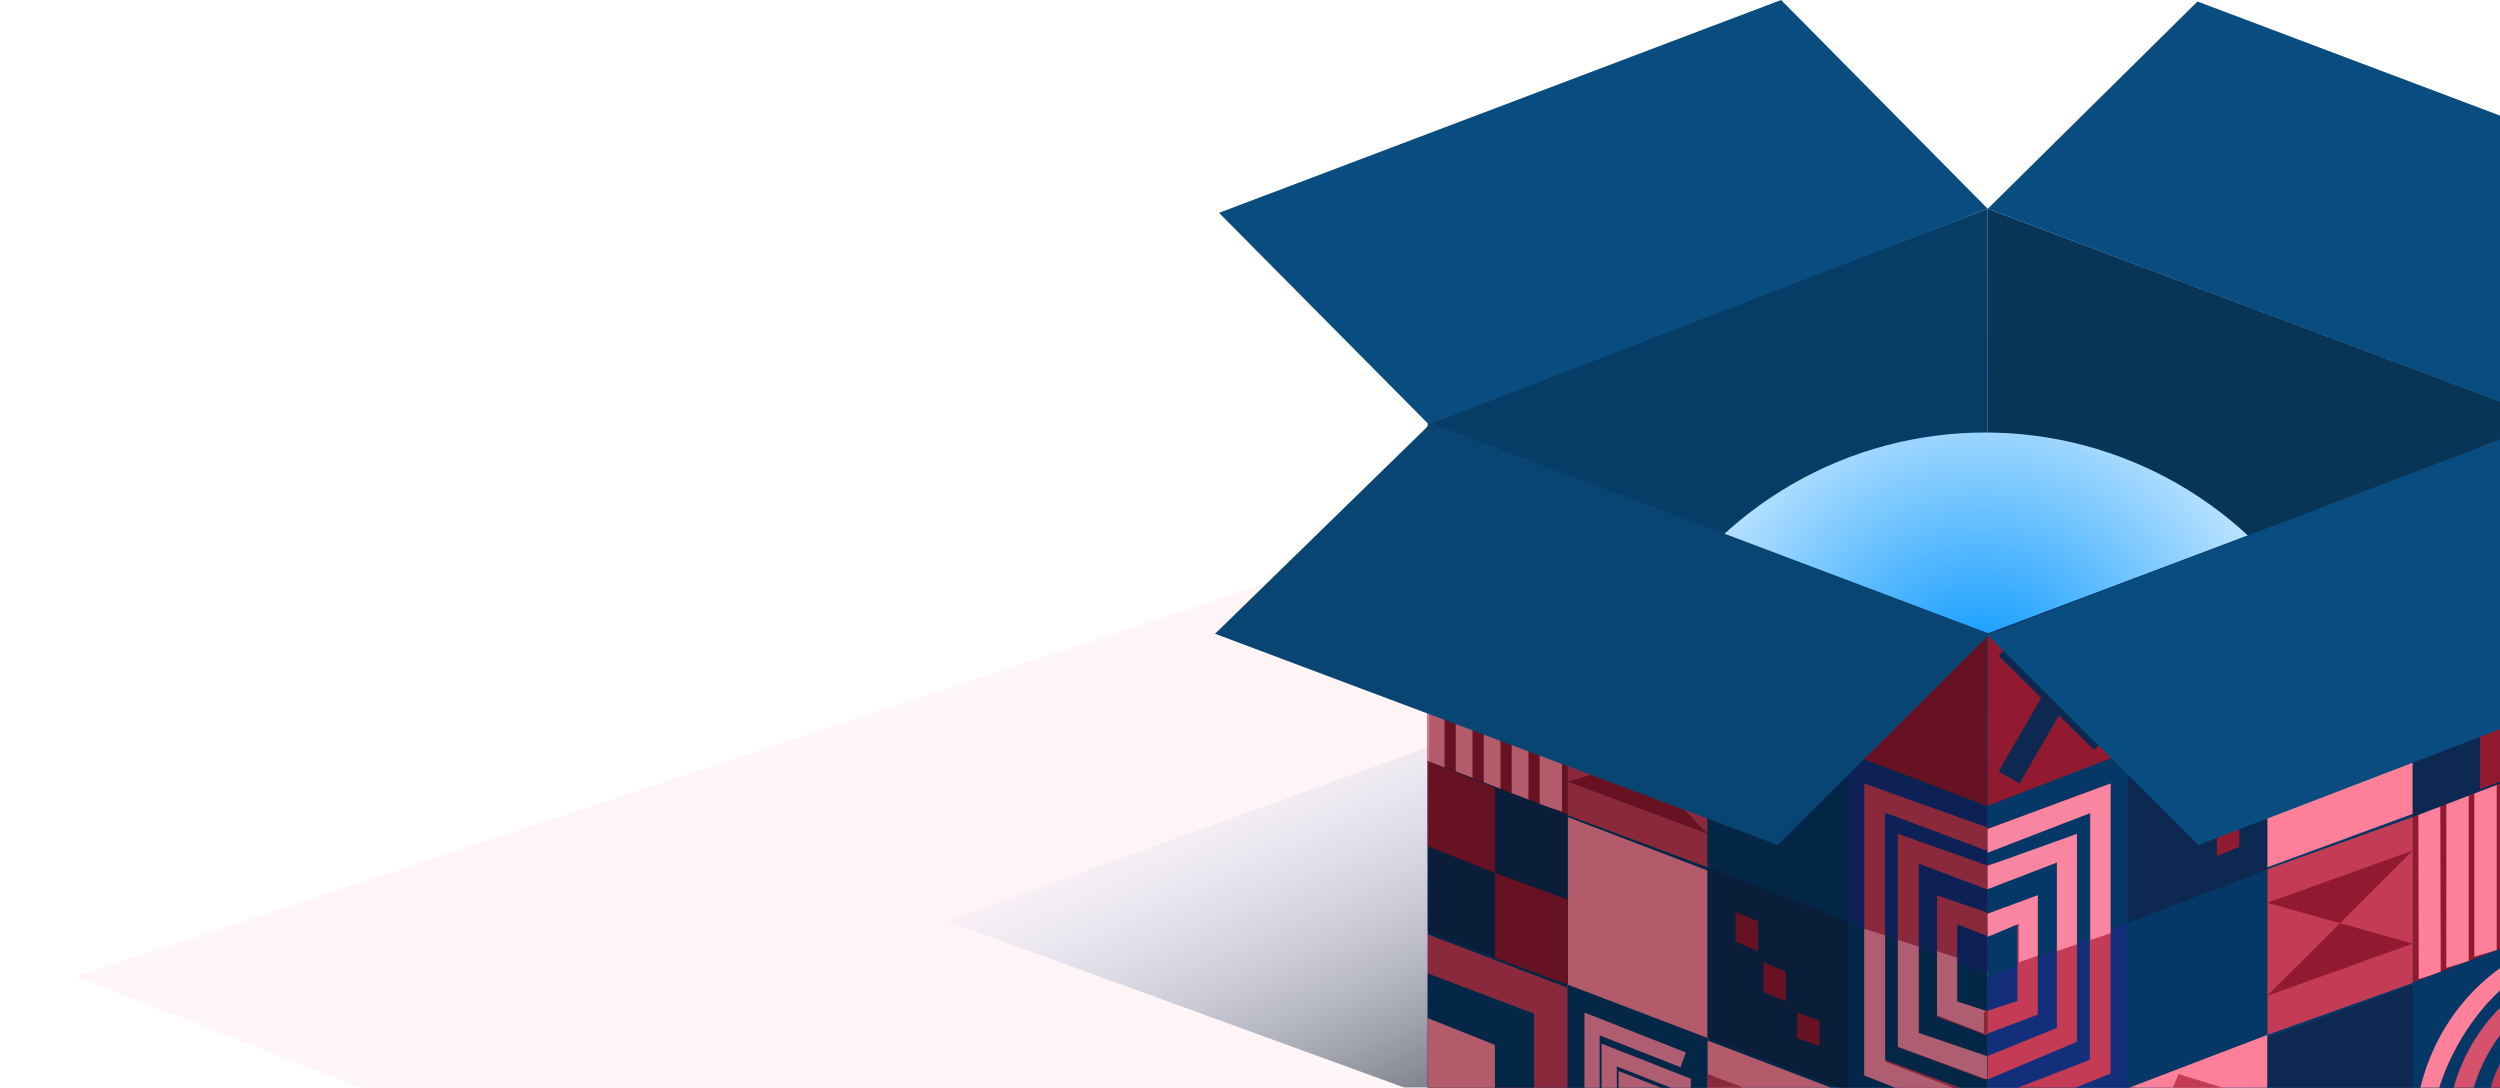<svg width="462" height="201" viewBox="0 0 462 201" fill="none" xmlns="http://www.w3.org/2000/svg">
<g clip-path="url(#clip0)">
<g filter="url(#filter0_d)">
<path d="M285.217 285L12 178.448L313.022 79L608 178.448L285.217 285Z" fill="#FFF5F7"/>
</g>
<g filter="url(#filter1_f)">
<path d="M384.172 159.644L267.141 203.754L175 170.214L291.379 128.138L384.172 159.644Z" fill="url(#paint0_linear)"/>
</g>
<path d="M367.271 242.865L263.88 203.825L263.845 78.731L367.271 117.772V242.865Z" fill="#053866"/>
<path d="M471.519 203.638L367.273 164.139L367.334 38.586L471.734 77.828L471.519 203.638Z" fill="#083556"/>
<path d="M367.273 242.865L471.698 203.175L471.734 77.699L367.309 117.067L367.273 242.865Z" fill="#054270"/>
<path d="M263.88 203.638L367.333 165.828V38.586L263.845 77.867L263.88 203.638Z" fill="#063D66"/>
<g filter="url(#filter2_f)">
<ellipse cx="366.873" cy="151.129" rx="71.319" ry="71.2" fill="url(#paint1_radial)"/>
</g>
<path d="M367.239 242.865L263.883 203.825L263.848 78.731L367.274 117.772L367.239 242.865Z" fill="#053866"/>
<path d="M289.704 120.023L263.883 110.19L263.848 78.731L289.704 88.778V120.023Z" fill="#053866"/>
<path d="M270.721 108.662C268.392 108.721 266.076 108.301 263.916 107.427L263.846 104.109C269.099 106.121 274.141 105.732 278.02 103.05C282.639 99.873 285.565 94.614 285.565 86.989L288.668 88.225C288.668 96.908 286.094 101.779 280.629 105.556C277.696 107.528 274.254 108.607 270.721 108.662V108.662Z" fill="#FF8098"/>
<path d="M315.56 129.313L289.704 119.429V88.022L315.56 97.906V129.313Z" fill="#0E2951"/>
<path d="M341.416 139.636L315.559 129.752V98.344L341.416 108.193V139.636Z" fill="#FF8098"/>
<path d="M367.13 148.927L341.416 139.16V107.635L367.272 117.114L367.13 148.927Z" fill="#911A31"/>
<path d="M289.702 150.992L263.846 141.143V109.7L289.702 119.584V150.992Z" fill="#911A31"/>
<path d="M315.56 160.282L289.704 150.645V120.023L315.56 129.66V160.282Z" fill="#C43B55"/>
<path d="M341.416 170.605L315.559 160.72V129.313L341.416 139.197V170.605Z" fill="#053866"/>
<path d="M367.272 179.895L341.416 170.365V139.636L367.272 149.167V179.895Z" fill="#132F7C"/>
<path d="M315.56 192.283L289.704 182.434V150.991L315.56 160.875V192.283Z" fill="#FF8098"/>
<path d="M341.418 201.573L315.562 191.689V160.282L341.418 170.166V201.573Z" fill="#0E2951"/>
<path d="M367.276 211.897L341.419 202.122V170.605L367.276 180.38V211.897Z" fill="#053866"/>
<path d="M289.702 213.961L263.846 204.077V172.669L289.702 182.553V213.961Z" fill="#C43B55"/>
<path d="M315.56 223.252L289.704 213.395V181.96L315.56 191.817V223.252Z" fill="#053866"/>
<path d="M341.416 233.574L315.559 223.69V192.283L341.416 202.167V233.574Z" fill="#FF8098"/>
<path d="M269.192 102.473C267.356 102.5 265.535 102.142 263.846 101.421V97.614C267.603 99.065 272.262 98.557 274.574 97.034C278.44 94.46 280.318 90.472 280.318 84.925L283.497 86.194C283.497 93.01 281.077 97.179 276.742 100.189C274.506 101.684 271.879 102.479 269.192 102.473V102.473Z" fill="#D6516B"/>
<path d="M267.344 95.246C266.145 95.271 264.954 95.037 263.846 94.558V90.544C266.105 91.462 269.603 91.232 271.534 89.206C273.538 87.104 274.085 85.383 274.085 81.828L277.291 83.166C277.291 88.059 275.688 91.385 272.664 93.564C271.089 94.668 269.237 95.254 267.344 95.246V95.246Z" fill="#C43B55"/>
<path d="M265.493 88.009C264.926 88.062 264.357 87.945 263.846 87.671V83.717C264.395 83.943 266.179 84.094 266.865 83.717C268.066 83.039 268.066 81.721 267.483 79.763L271.086 81.081C271.086 83.83 270.193 85.75 268.512 87.03C267.611 87.665 266.564 88.004 265.493 88.009Z" fill="#A62E41"/>
<path d="M366.871 206.735L344.517 198.484V144.797L367.271 152.907V157.263L348.37 150.18V195.898L366.653 202.627L366.871 206.735Z" fill="#C43B55"/>
<path d="M367.271 207.767L344.517 198.752V171.637L348.37 172.865V196.191L367.271 203.452V207.767Z" fill="#F985A0"/>
<path d="M366.869 199.509L350.725 193.498V154.088L367.273 159.955V164.382L354.577 159.595V191.519L367.273 195.946L366.869 199.509Z" fill="#C43B55"/>
<path d="M366.885 191.25L357.966 187.88V165.443L367.275 168.673V172.992L361.683 170.815V185.351L367.275 187.774L366.885 191.25Z" fill="#C43B55"/>
<path d="M367.275 191.25L357.966 187.628V175.766L361.683 177.009V185.071L367.275 186.882V191.25Z" fill="#F985A0"/>
<path d="M367.273 199.509L350.725 193.443V173.702L354.577 174.929V190.883L367.273 195.196V199.509Z" fill="#F985A0"/>
<path d="M283.497 210.864L263.846 203.448V179.895L283.497 187.31V210.864Z" fill="#053866"/>
<path d="M276.257 208.799L263.846 203.861V188.153L276.257 193.091V208.799Z" fill="#FF8098"/>
<path d="M341.416 119.196L331.958 135.507L315.559 117.752L325.017 101.441L341.416 119.196Z" fill="#C43B55"/>
<path d="M335.212 118.821L330.266 127.249L321.767 118.091L326.676 109.7L335.212 118.821Z" fill="#911A31"/>
<path d="M341.416 233.575L315.559 223.66V198.477L341.416 208.356V233.575Z" fill="#C43B55"/>
<path d="M289.704 127.249L315.56 136.894L289.704 144.443L315.56 154.088L289.704 127.249Z" fill="#911A31"/>
<path d="M266.949 142.733L263.846 141.466V109.7L266.949 110.968V142.733Z" fill="#FF8098"/>
<path d="M272.12 143.765L269.018 142.539V111.764L272.12 113.026V143.765Z" fill="#FF8098"/>
<path d="M288.668 149.958L284.531 148.73V117.957L288.668 119.185V149.958Z" fill="#FF8098"/>
<path d="M282.462 147.894L279.359 146.666V115.893L282.462 117.121V147.894Z" fill="#FF8098"/>
<path d="M277.293 145.83L274.19 144.602V113.829L277.293 115.057V145.83Z" fill="#FF8098"/>
<path d="M289.702 181.96L263.846 172.076V140.669L289.702 150.517V181.96Z" fill="#0E2951"/>
<path d="M289.702 181.96L276.257 177.022V161.314L289.702 166.252V181.96Z" fill="#911A31"/>
<path d="M276.257 161.314L263.846 156.368V140.669L276.257 145.615V161.314Z" fill="#911A31"/>
<path fill-rule="evenodd" clip-rule="evenodd" d="M292.806 187.122L311.552 194.496L310.557 197.219L295.611 191.339V209.382L309.652 214.906V201.363L298.783 197.081V206.726L306.481 209.765V203.949L301.92 202.15V204.138L305.244 205.447L304.248 208.169L299.115 206.147V197.928L309.286 201.941V213.987L295.978 208.733V192.862L312.457 199.354V219.123L292.806 211.392V187.122Z" fill="#F985A0"/>
<path d="M324.867 175.766L320.73 174.039V168.54L324.867 170.268V175.766Z" fill="#911A31"/>
<path d="M330.038 185.057L325.901 183.338V177.831L330.038 179.549V185.057Z" fill="#911A31"/>
<path d="M336.244 193.316L332.107 191.834V187.122L336.244 188.603V193.316Z" fill="#911A31"/>
<path d="M367.308 117.067L471.733 77.7V203.319L367.272 242.866L367.308 117.067Z" fill="#053866"/>
<path d="M445.876 150.544L471.733 140.669V172.085L445.876 181.96V150.544Z" fill="#911A31"/>
<path d="M418.985 160.629L445.876 150.992V181.649L418.985 191.251V160.629Z" fill="#C43B55"/>
<path d="M393.131 170.166L418.988 160.282V191.689L393.131 201.573V170.166Z" fill="#053866"/>
<path d="M367.273 180.598L393.13 170.605V201.904L367.273 211.896V180.598Z" fill="#132F7C"/>
<path d="M418.985 128.875L445.876 118.991V150.398L418.985 160.282V128.875Z" fill="#FF8098"/>
<path d="M393.131 139.198L418.988 129.314V160.721L393.131 170.606V139.198Z" fill="#0E2951"/>
<path d="M367.273 148.597L393.13 138.604V169.903L367.273 179.896V148.597Z" fill="#053866"/>
<path d="M418.989 191.81L445.88 181.961V213.369L418.989 223.253V191.81Z" fill="#0E2951"/>
<path d="M393.131 201.136L418.988 191.252V222.695L393.131 232.543V201.136Z" fill="#FF8098"/>
<path d="M445.875 87.611L471.732 77.7V109.116L445.875 118.991V87.611Z" fill="#C43B55"/>
<path d="M418.983 97.907L445.874 88.023V119.43L418.983 129.314V97.907Z" fill="#053866"/>
<path d="M393.127 107.982L418.984 98.345V128.967L393.127 138.604V107.982Z" fill="#FF8098"/>
<path d="M367.414 117.307L393.129 107.636V138.935L367.272 148.927L367.414 117.307Z" fill="#911A31"/>
<path d="M366.635 207.768V203.419L386.211 195.853V150.208L367.58 157.031L366.236 153.567L390.024 144.798V198.398L366.635 207.768Z" fill="#C43B55"/>
<path d="M390.026 172.458L386.316 173.702V150.238L367.272 157.597V153.224L390.026 144.798V172.458Z" fill="#F985A0"/>
<path d="M367.272 199.51V195.17L380.116 189.947V159.25L367.272 164.225V159.885L383.821 155.121V192.523L367.272 199.51Z" fill="#C43B55"/>
<path d="M366.628 191.252V187.008L372.834 184.972V170.689L367.555 172.621L366.236 169.24L376.579 165.445V187.491L366.628 191.252Z" fill="#C43B55"/>
<path d="M376.581 176.618L373.078 177.832V170.719L367.272 173.148V168.88L376.581 165.445V176.618Z" fill="#F985A0"/>
<path d="M383.821 174.508L380.116 175.767V159.403L367.272 164.333V160.033L383.821 154.089V174.508Z" fill="#F985A0"/>
<path d="M458.286 82.665L471.732 77.7V93.416L458.286 98.345V82.665Z" fill="#FF8098"/>
<path d="M393.127 221.272L402.591 198.477L418.984 203.555L409.52 226.349L393.127 221.272Z" fill="#C43B55"/>
<path d="M393.127 107.969L418.984 98.345V122.822L393.127 132.411V107.969Z" fill="#C43B55"/>
<path d="M393.127 108.157L418.984 98.345V116.44L393.127 126.217V108.157Z" fill="#911A31"/>
<path d="M393.127 107.987L418.984 98.345V109.384L393.127 118.991V107.987Z" fill="#053866"/>
<path d="M393.127 108.192L418.984 98.345V103.982L393.127 113.829V108.192Z" fill="#0E2951"/>
<path d="M445.874 174.38L418.983 184.026L445.874 157.186L418.983 166.832" fill="#911A31"/>
<path d="M451.044 179.7L446.985 180.929L446.907 150.156L450.967 148.928L451.044 179.7Z" fill="#FF8098"/>
<path d="M456.218 177.635L452.081 178.864V148.091L456.218 146.863V177.635Z" fill="#FF8098"/>
<path d="M461.389 175.571L457.251 176.799V146.026L461.389 144.798V175.571Z" fill="#FF8098"/>
<path d="M445.875 119.585L471.732 109.701V141.108L445.875 150.992V119.585Z" fill="#0E2951"/>
<path d="M445.875 181.522L471.732 171.638V203.046L445.875 212.93V181.522Z" fill="#053866"/>
<path d="M445.875 119.553L458.287 114.862V129.785L445.875 134.476V119.553Z" fill="#911A31"/>
<path d="M449.04 211.687L445.875 212.93C445.875 191.772 457.743 178.921 471.732 173.703V176.827C459.11 181.548 449.04 197.381 449.04 211.687Z" fill="#FF8098"/>
<path d="M455.874 209.609L452.081 210.865C452.081 195.757 461.148 183.844 471.732 179.896V183.664C462.484 187.145 455.874 198.521 455.874 209.609Z" fill="#D6516B"/>
<path d="M462.794 206.548L459.318 207.768C459.318 198.596 464.602 189.773 471.659 187.123L471.73 190.61C466.233 192.703 462.794 199.956 462.794 206.548Z" fill="#C43B55"/>
<path fill-rule="evenodd" clip-rule="evenodd" d="M442.771 92.151V116.974L424.075 124.152L423.034 121.368L439.834 114.918V96.463L425.024 102.15V116.005L436.513 111.618V101.751L428.345 104.87V110.782L433.156 108.937V106.94L430.718 107.878L429.676 105.094L436.094 102.625V110.994L425.407 115.093V102.81L439.45 97.447V113.678L422.086 120.309V100.093L442.771 92.151Z" fill="#F985A0"/>
<path fill-rule="evenodd" clip-rule="evenodd" d="M369.339 142.568L387.213 111.765L391.059 113.995L373.186 144.798L369.339 142.568Z" fill="#0E2951"/>
<path fill-rule="evenodd" clip-rule="evenodd" d="M386.975 138.605L369.339 121.181L372.389 117.959L390.025 135.382L386.975 138.605Z" fill="#0E2951"/>
<path d="M409.676 152.72L413.813 150.992V156.49L409.676 158.218V152.72Z" fill="#911A31"/>
<path d="M404.505 148.336L408.642 146.863V151.583L404.505 153.056V148.336Z" fill="#911A31"/>
<path d="M398.297 143.182L402.434 141.701V146.414L398.297 147.895V143.182Z" fill="#911A31"/>
<path d="M452.081 85.399L471.732 77.7V102.074L452.081 109.701V85.399Z" fill="#053866"/>
<path d="M458.286 130.131L471.731 125.184V140.884L458.286 145.83V130.131Z" fill="#911A31"/>
<path opacity="0.3" d="M264.265 78.091L367.333 117.136V243L263.805 203.955L264.265 78.091Z" fill="black"/>
<path d="M510.001 39.468L471.143 77.7L367.333 38.587L406.094 0.279L510.001 39.468Z" fill="#084C80"/>
<path d="M367.759 117.146L328.544 156.153L224.543 117.121L264.467 78.181L367.759 117.146Z" fill="#094573"/>
<path d="M367.333 38.586L329.146 0L225.275 39.335L264.061 78.454L367.333 38.586Z" fill="#084C80"/>
<path d="M510.002 116.313L471.212 77.699L367.273 117.358L406.277 156.153L510.002 116.313Z" fill="#084C80"/>
</g>
<defs>
<filter id="filter0_d" x="10" y="77" width="604" height="214" filterUnits="userSpaceOnUse" color-interpolation-filters="sRGB">
<feFlood flood-opacity="0" result="BackgroundImageFix"/>
<feColorMatrix in="SourceAlpha" type="matrix" values="0 0 0 0 0 0 0 0 0 0 0 0 0 0 0 0 0 0 127 0"/>
<feOffset dx="2" dy="2"/>
<feGaussianBlur stdDeviation="2"/>
<feColorMatrix type="matrix" values="0 0 0 0 0 0 0 0 0 0 0 0 0 0 0 0 0 0 0.2 0"/>
<feBlend mode="normal" in2="BackgroundImageFix" result="effect1_dropShadow"/>
<feBlend mode="normal" in="SourceGraphic" in2="effect1_dropShadow" result="shape"/>
</filter>
<filter id="filter1_f" x="170" y="123.138" width="219.172" height="85.616" filterUnits="userSpaceOnUse" color-interpolation-filters="sRGB">
<feFlood flood-opacity="0" result="BackgroundImageFix"/>
<feBlend mode="normal" in="SourceGraphic" in2="BackgroundImageFix" result="shape"/>
<feGaussianBlur stdDeviation="2.5" result="effect1_foregroundBlur"/>
</filter>
<filter id="filter2_f" x="215.554" y="-0.072" width="302.639" height="302.401" filterUnits="userSpaceOnUse" color-interpolation-filters="sRGB">
<feFlood flood-opacity="0" result="BackgroundImageFix"/>
<feBlend mode="normal" in="SourceGraphic" in2="BackgroundImageFix" result="shape"/>
<feGaussianBlur stdDeviation="40" result="effect1_foregroundBlur"/>
</filter>
<linearGradient id="paint0_linear" x1="377.976" y1="205.029" x2="324.19" y2="88.087" gradientUnits="userSpaceOnUse">
<stop offset="0.096"/>
<stop offset="0.978" stop-color="#B4D1FA" stop-opacity="0"/>
</linearGradient>
<radialGradient id="paint1_radial" cx="0" cy="0" r="1" gradientUnits="userSpaceOnUse" gradientTransform="translate(366.053 126.577) rotate(90) scale(56.469 56.564)">
<stop stop-color="#0095FF"/>
<stop offset="1" stop-color="#BCE3FF"/>
</radialGradient>
<clipPath id="clip0">
<rect width="510" height="243" fill="white"/>
</clipPath>
</defs>
</svg>
